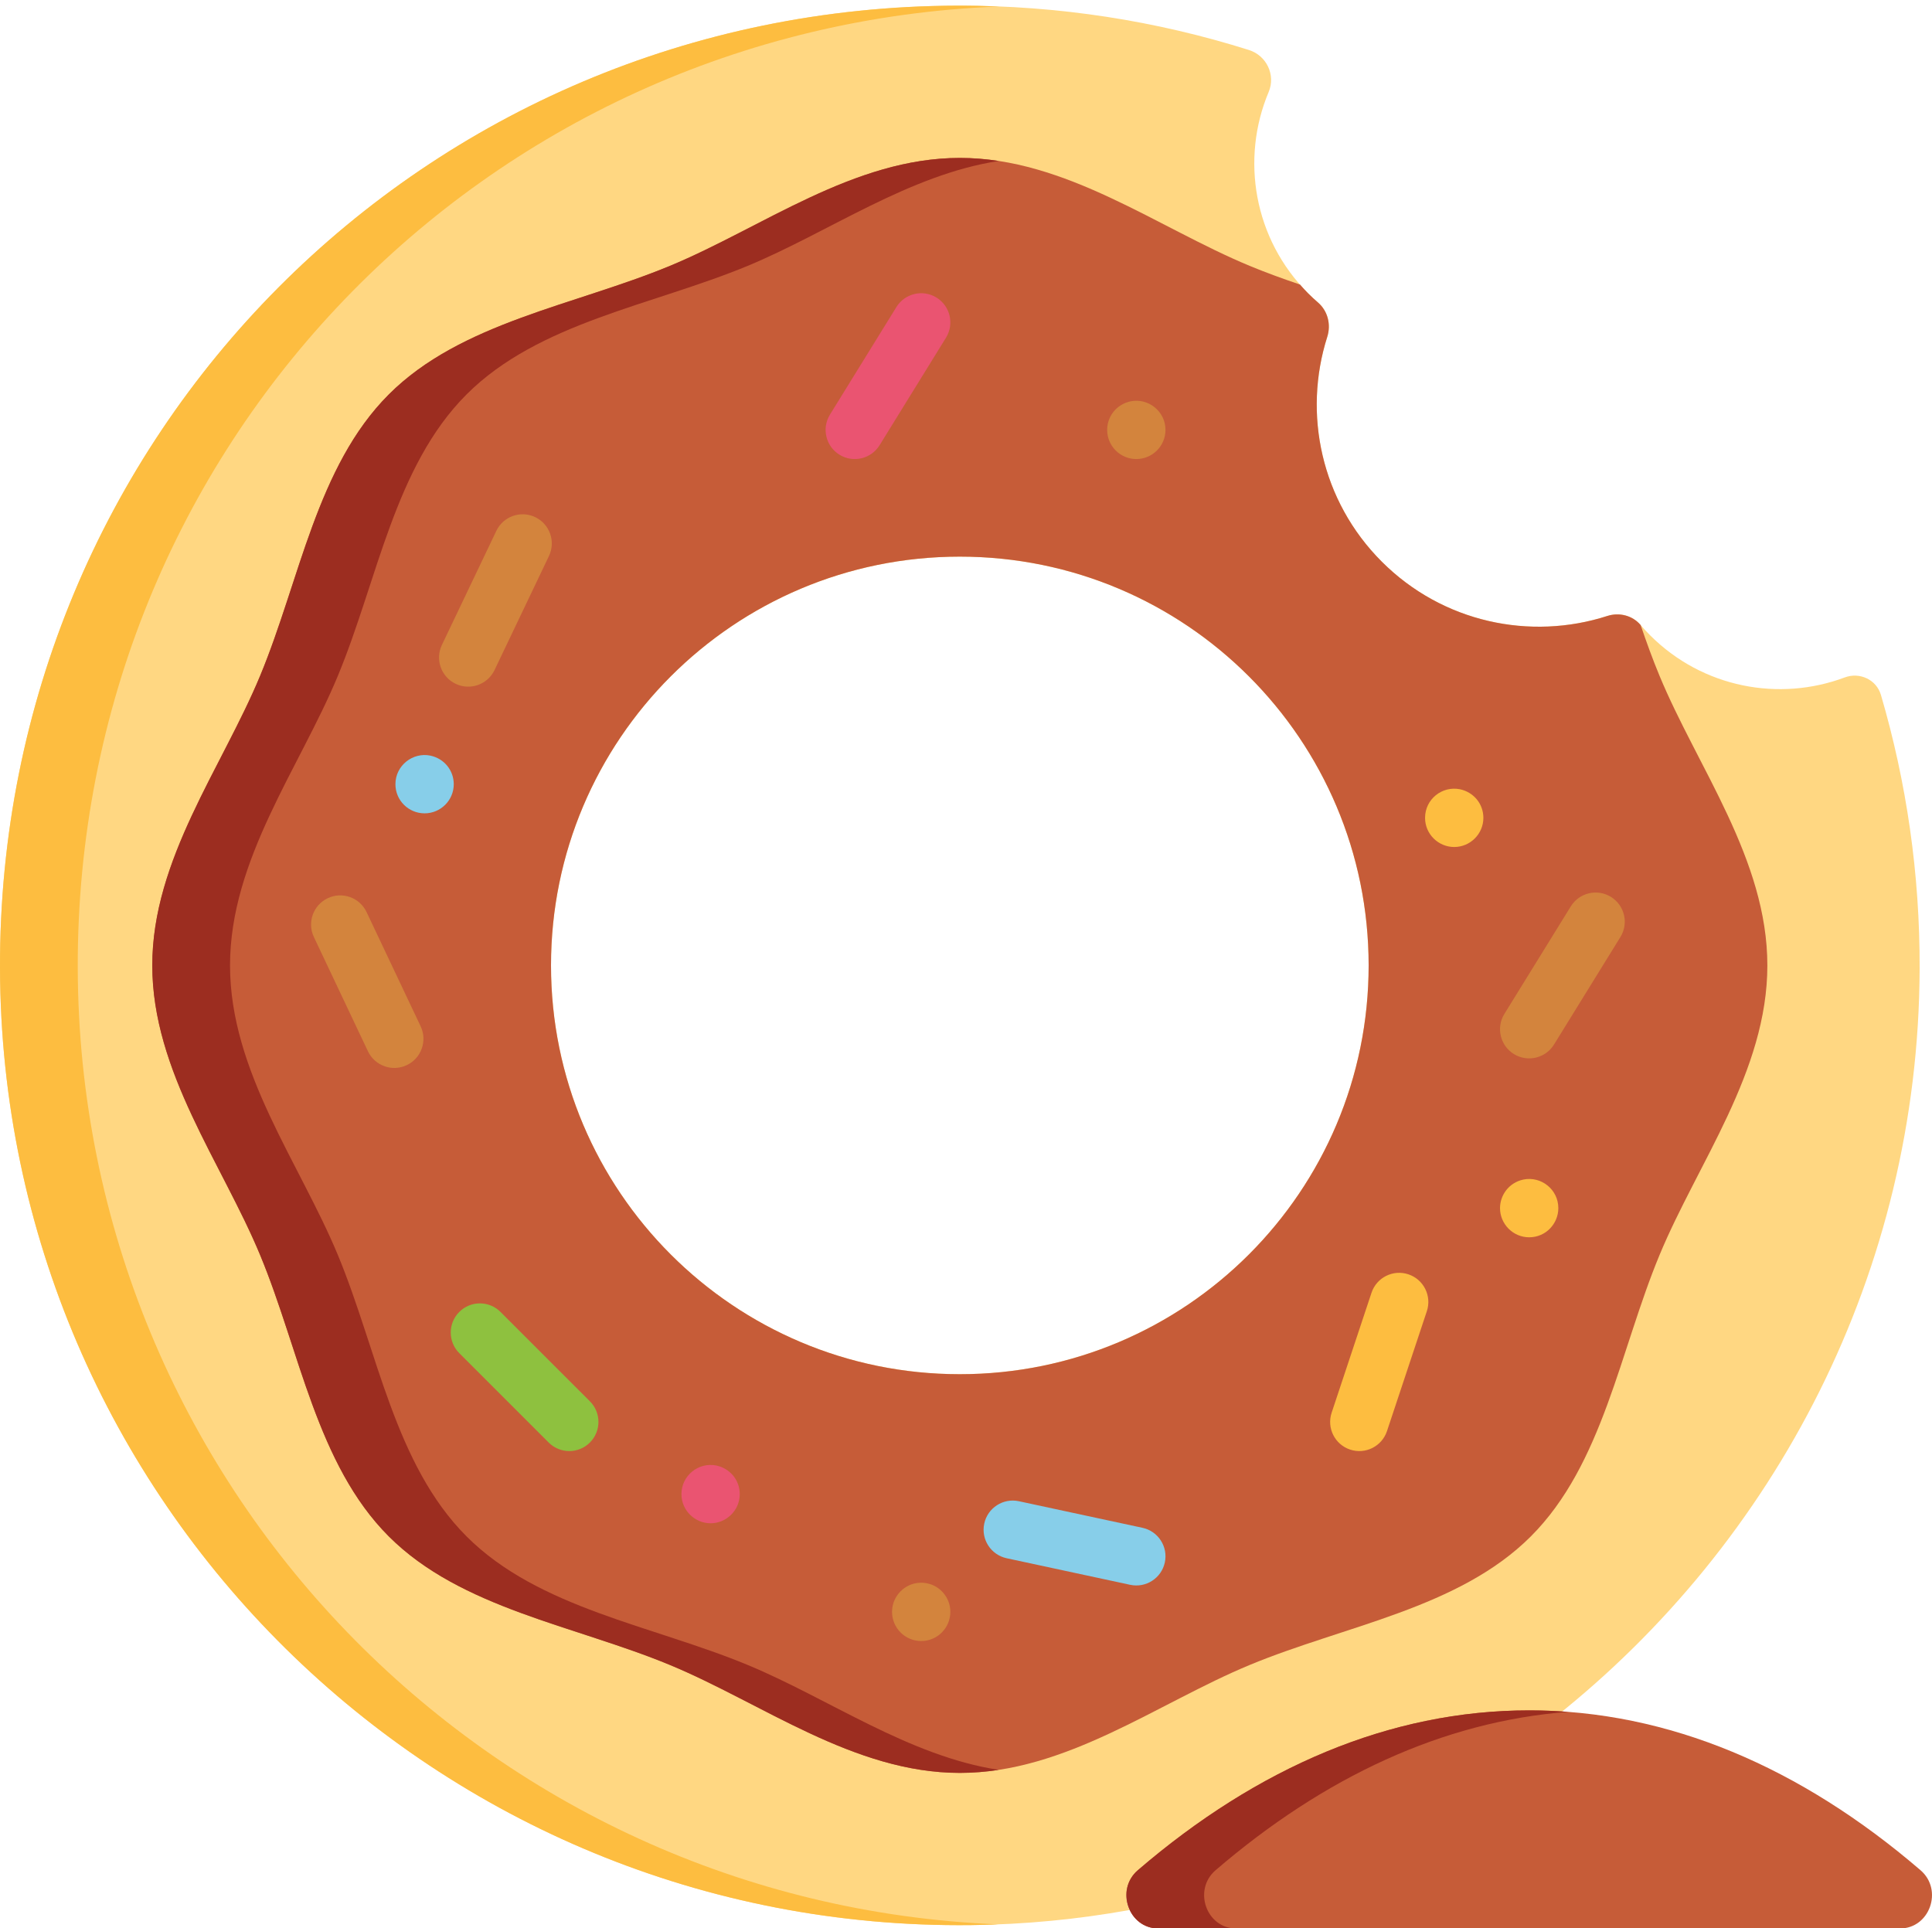 <svg viewBox="0 -1 511.999 511" xmlns="http://www.w3.org/2000/svg"><path d="m301.543 495.156c31.672-26.34 66.77-40.996 103.707-40.996 2.203 0 4.398.055 6.586.16 58.738-46.527 96.613-118.34 96.887-198.574.086-25.203-3.508-49.555-10.254-72.559-1.191-4.07-5.629-6.133-9.602-4.645-17.332 6.496-37.621 2.781-51.562-11.164-.898-.895-1.75-1.816-2.562-2.766-2.148-2.516-5.641-3.375-8.789-2.363-20.363 6.566-43.594 1.777-59.766-14.391-16.117-16.121-20.926-39.254-14.453-59.57 1.043-3.27.145-6.879-2.453-9.117-.895-.77-1.766-1.578-2.613-2.426-14.43-14.43-17.914-35.656-10.457-53.371 1.898-4.508-.566-9.648-5.234-11.121-24.387-7.695-50.363-11.828-77.312-11.754-141.195.379-254.062 113.902-253.664 255.098.398 141.133 115.738 255.227 257.336 253.609 14.312-.164 28.344-1.539 42.004-3.996-1.5-3.227-1.062-7.34 2.203-10.055zm-47.18-131.953c-59.836 0-108.34-48.508-108.34-108.34 0-59.836 48.504-108.34 108.34-108.34 59.832 0 108.34 48.504 108.34 108.34 0 59.836-48.504 108.34-108.34 108.34zm0 0" fill="#ffd782"/><path d="m20.605 255.598c-.391-138.012 107.449-249.566 244.172-254.879-3.684-.148-7.391-.227-11.113-.219-141.195.379-254.062 113.902-253.664 255.098.398 141.133 115.738 255.227 257.336 253.609 2.402-.027 4.793-.102 7.18-.195-135.391-5.473-243.523-116.77-243.91-253.414zm0 0" fill="#fdbd40"/><path d="m468.367 254.863c0-28.109-18.461-52.352-28.594-76.797-1.809-4.355-3.434-8.855-4.988-13.41-.012-.016-.027-.031-.039-.043-2.148-2.516-5.645-3.375-8.793-2.363-20.363 6.566-43.594 1.777-59.762-14.391-16.121-16.121-20.93-39.254-14.457-59.57 1.043-3.27.148-6.879-2.453-9.117-.891-.77-1.766-1.578-2.613-2.426-.75-.754-1.457-1.535-2.148-2.324-4.539-1.547-9.02-3.168-13.363-4.969-24.441-10.137-48.684-28.598-76.793-28.598s-52.352 18.461-76.797 28.598c-25.34 10.508-55.434 14.988-74.531 34.086-19.094 19.094-23.574 49.191-34.082 74.531-10.137 24.441-28.598 48.684-28.598 76.793s18.461 52.352 28.598 76.797c10.508 25.336 14.988 55.434 34.082 74.527 19.098 19.098 49.191 23.578 74.531 34.086 24.445 10.137 48.688 28.598 76.797 28.598s52.352-18.461 76.793-28.598c25.34-10.508 55.434-14.988 74.531-34.082 19.094-19.098 23.578-49.191 34.086-74.531 10.137-24.445 28.594-48.688 28.594-76.797zm-214.004 108.34c-59.836 0-108.34-48.508-108.34-108.34 0-59.836 48.504-108.34 108.34-108.34 59.832 0 108.34 48.504 108.34 108.34 0 59.836-48.504 108.34-108.34 108.34zm0 0" fill="#c65c38"/><path d="m198.172 440.273c-25.336-10.508-55.434-14.988-74.531-34.086-19.094-19.098-23.574-49.191-34.082-74.531-10.137-24.441-28.598-48.684-28.598-76.793s18.461-52.352 28.598-76.797c10.508-25.34 14.988-55.434 34.082-74.531 19.098-19.094 49.191-23.578 74.531-34.086 21.406-8.875 42.66-24.137 66.492-27.789-3.379-.52-6.812-.805-10.301-.805-28.109 0-52.352 18.461-76.797 28.598-25.34 10.508-55.434 14.988-74.531 34.086-19.094 19.094-23.574 49.188-34.082 74.527-10.137 24.445-28.598 48.688-28.598 76.797s18.461 52.352 28.598 76.793c10.508 25.34 14.988 55.438 34.082 74.531 19.098 19.098 49.191 23.578 74.531 34.086 24.445 10.137 48.688 28.594 76.797 28.594 3.492 0 6.922-.285 10.301-.801-23.832-3.656-45.082-18.918-66.492-27.793zm0 0" fill="#9c2d20"/><path d="m145.402 381.312-23.688-23.688c-3.02-3.016-3.02-7.91 0-10.926 3.016-3.02 7.91-3.02 10.926 0l23.688 23.684c3.02 3.02 3.02 7.91 0 10.93-3.016 3.016-7.91 3.016-10.926 0zm0 0" fill="#8ec13f"/><path d="m357.793 383.18c-4.051-1.344-6.242-5.719-4.895-9.77l10.562-31.785c1.348-4.051 5.719-6.242 9.77-4.895 4.051 1.344 6.242 5.719 4.898 9.77l-10.566 31.785c-1.348 4.047-5.719 6.242-9.77 4.895zm0 0" fill="#fdbd40"/><path d="m97.508 277.613-14.328-30.277c-1.828-3.855-.18-8.461 3.676-10.289s8.465-.18 10.289 3.68l14.332 30.277c1.824 3.855.176 8.465-3.68 10.289s-8.461.18-10.289-3.68zm0 0" fill="#d3843d"/><path d="m299.512 419.02-32.746-7.043c-4.172-.898-6.828-5.008-5.93-9.18.895-4.172 5.004-6.828 9.18-5.93l32.746 7.043c4.172.898 6.828 5.008 5.93 9.18-.898 4.172-5.004 6.824-9.18 5.93zm0 0" fill="#87cee9"/><path d="m222.465 119.512c-3.633-2.242-4.758-7.004-2.516-10.633l17.605-28.5c2.242-3.629 7-4.758 10.633-2.512 3.629 2.242 4.754 7.004 2.512 10.633l-17.602 28.5c-2.242 3.629-7.004 4.754-10.633 2.512zm0 0" fill="#ea5471"/><path d="m120.754 180.23c-3.852-1.836-5.484-6.449-3.648-10.301l14.426-30.23c1.84-3.852 6.449-5.48 10.301-3.645 3.852 1.836 5.484 6.449 3.648 10.301l-14.426 30.23c-1.836 3.848-6.445 5.484-10.301 3.645zm0 0" fill="#d3843d"/><path d="m301.137 120.66c-4.27 0-7.727-3.461-7.727-7.727 0-3.508 2.395-6.758 6.215-7.57 4.699-.945 9.238 2.66 9.238 7.57 0 4.273-3.473 7.727-7.727 7.727zm0 0" fill="#d3843d"/><path d="m112.52 214.559c-4.203 0-7.727-3.379-7.727-7.727 0-4.977 4.629-8.523 9.242-7.574 3.801.812 6.215 4.027 6.215 7.574 0 4.301-3.5 7.727-7.73 7.727zm0 0" fill="#87cee9"/><path d="m405.254 326.918c-4.301 0-7.734-3.527-7.734-7.727 0-3.41 2.332-6.773 6.223-7.582 4.684-.941 9.23 2.633 9.23 7.582 0 4.113-3.312 7.727-7.719 7.727zm0 0" fill="#fdbd40"/><path d="m385.383 223.48c-4.156 0-7.727-3.367-7.727-7.727 0-4.953 4.527-8.516 9.23-7.582 3.605.75 6.223 3.836 6.223 7.582 0 4.254-3.484 7.727-7.727 7.727zm0 0" fill="#fdbd40"/><path d="m244.125 433.918c-4.273 0-7.727-3.488-7.727-7.727 0-4.82 4.457-8.559 9.242-7.574 3.402.637 6.211 3.734 6.211 7.574 0 4.156-3.348 7.727-7.727 7.727zm0 0" fill="#d3843d"/><path d="m188.316 402.711c-4.148 0-7.727-3.375-7.727-7.727 0-4.867 4.449-8.52 9.242-7.582 3.672.785 6.211 3.898 6.211 7.582 0 4.352-3.59 7.727-7.727 7.727zm0 0" fill="#ea5471"/><path d="m401.188 278.348c-3.629-2.242-4.754-7-2.512-10.633l17.602-28.5c2.242-3.629 7.004-4.754 10.637-2.512 3.629 2.242 4.754 7.004 2.512 10.633l-17.602 28.5c-2.242 3.629-7.004 4.758-10.637 2.512zm0 0" fill="#d3843d"/><path d="m405.25 452.297c-36.938 0-72.035 15.145-103.707 42.359-6.07 5.219-2.445 15.445 5.449 15.445h196.516c7.895 0 11.52-10.227 5.445-15.445-31.668-27.215-66.766-42.359-103.703-42.359zm0 0" fill="#c65c38"/><path d="m322.148 494.656c28.715-24.672 60.242-39.422 93.406-41.965-3.418-.262-6.855-.395-10.305-.395-36.938 0-72.031 15.145-103.703 42.359-6.074 5.219-2.449 15.445 5.445 15.445h20.605c-7.895 0-11.52-10.227-5.449-15.445zm0 0" fill="#9c2d20"/></svg>